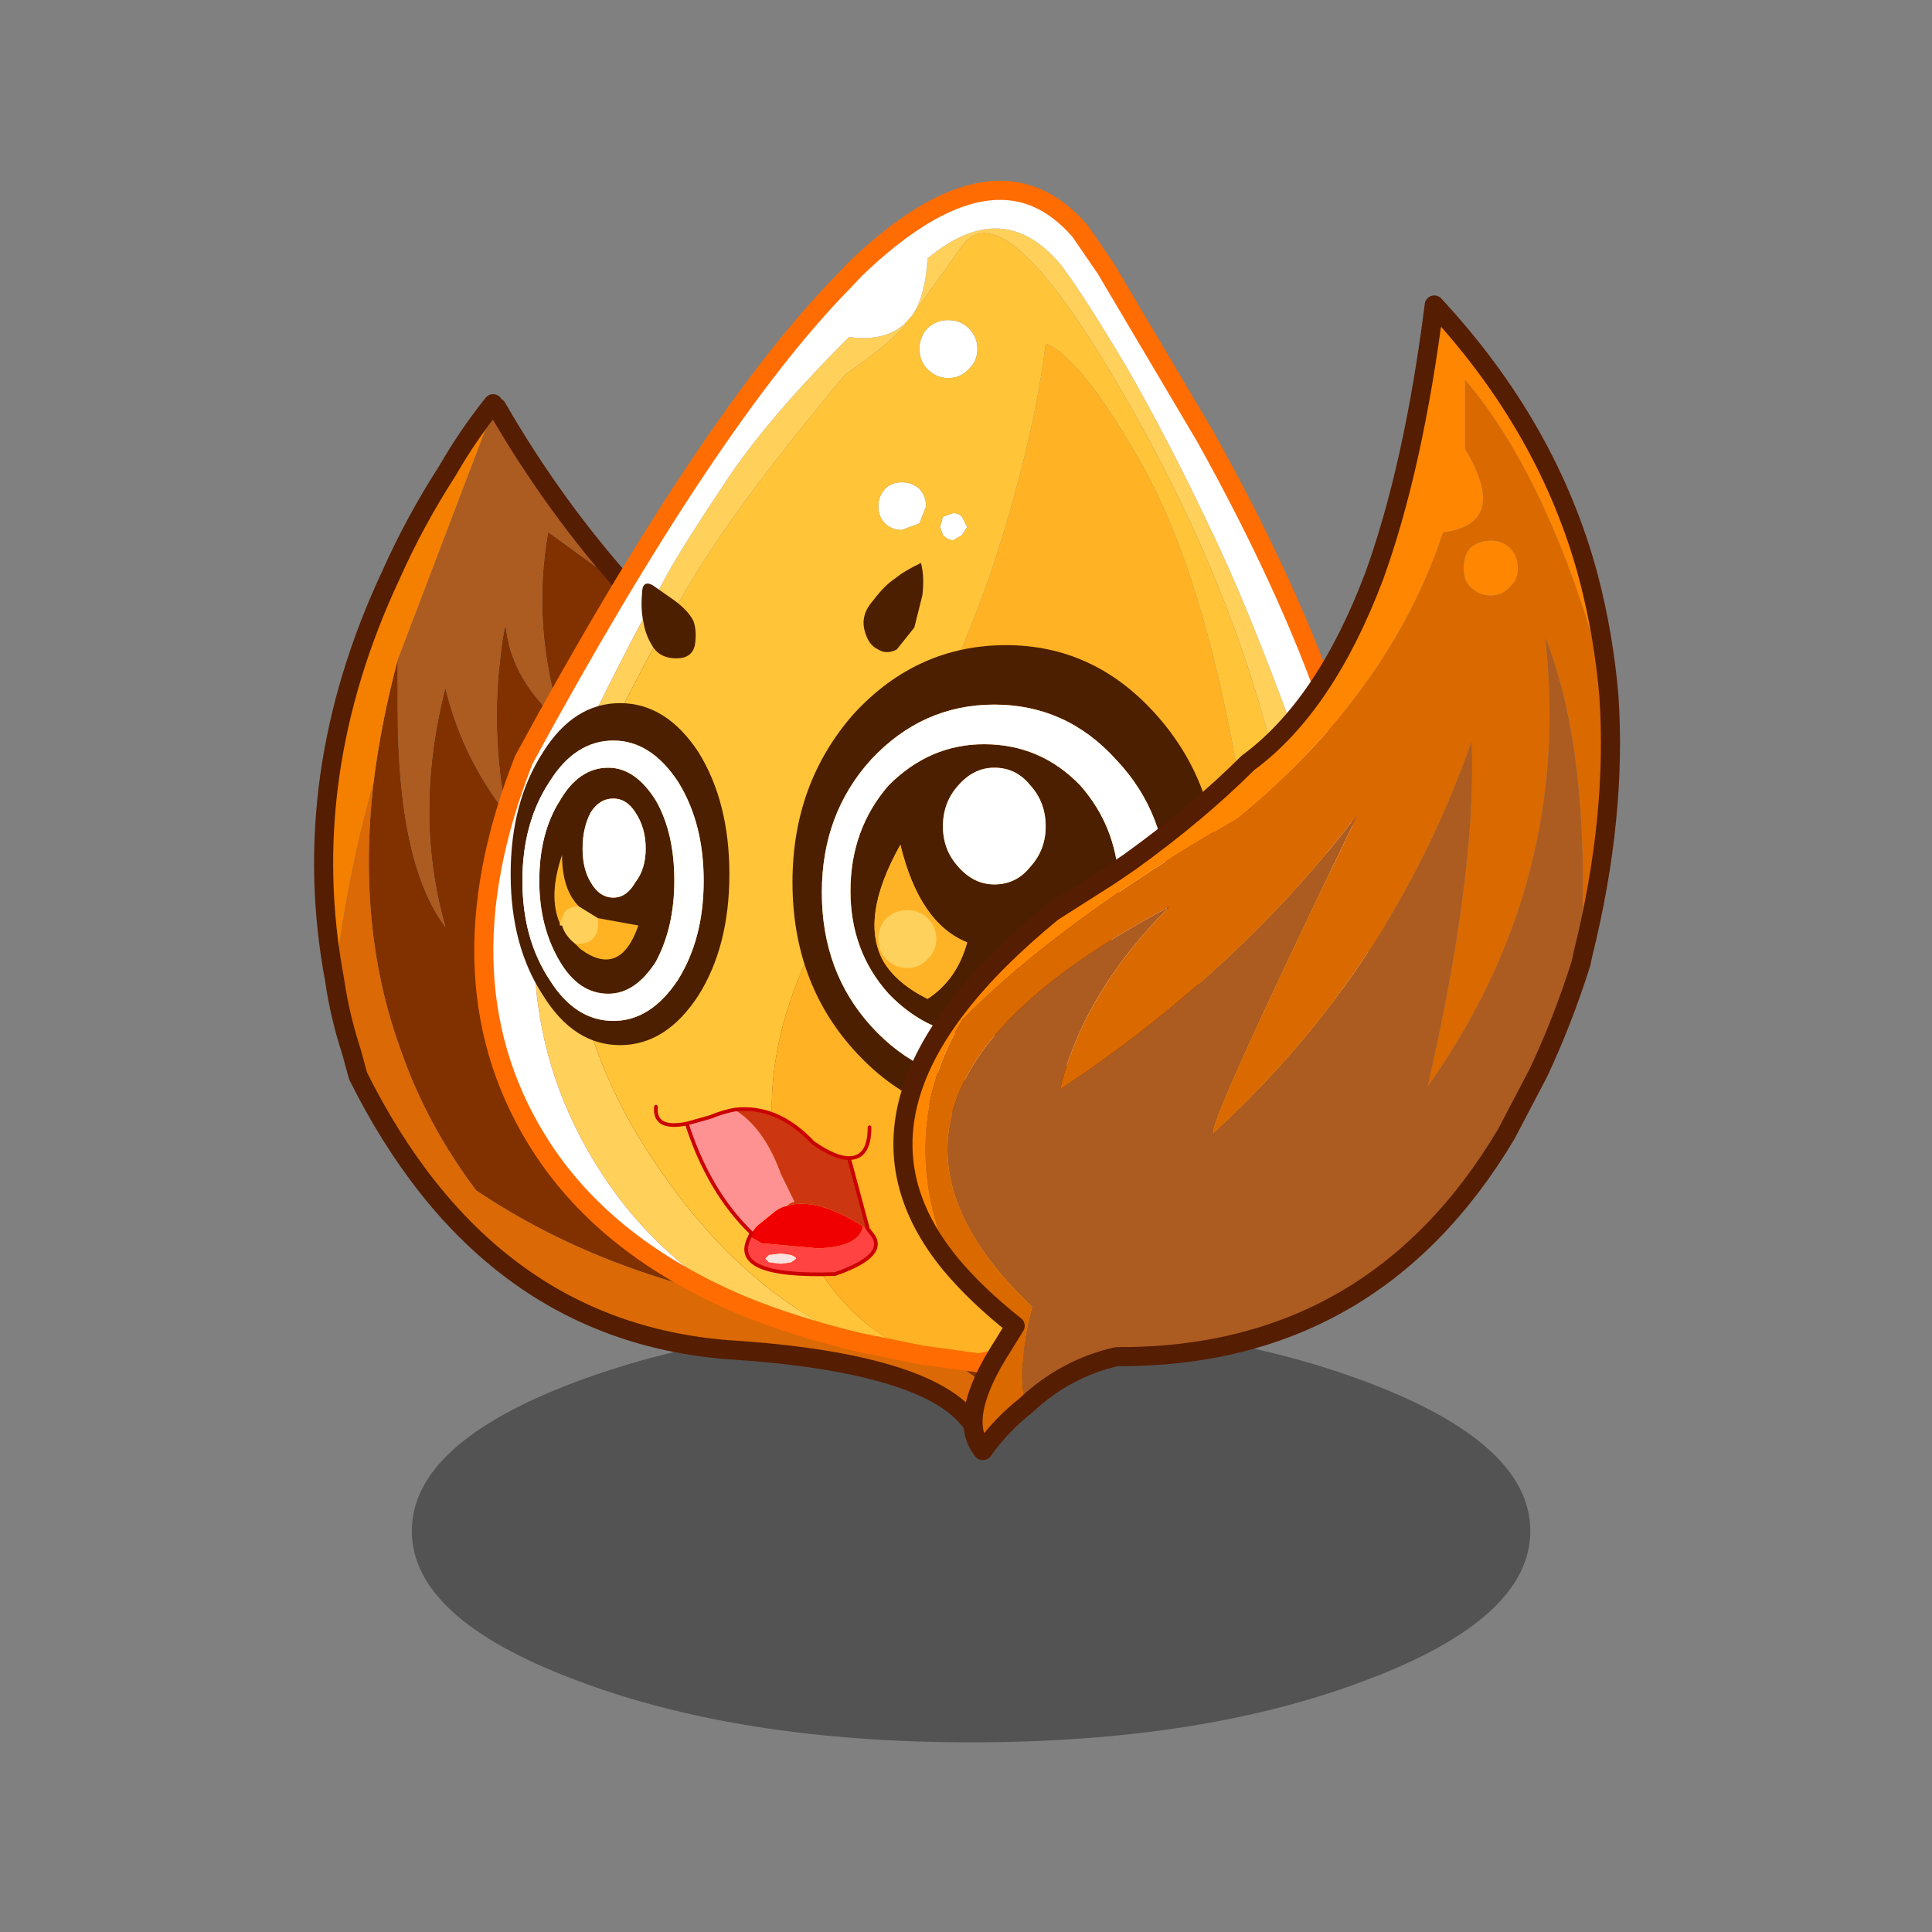 <svg xmlns:ffdec="https://www.free-decompiler.com/flash" xmlns:xlink="http://www.w3.org/1999/xlink" ffdec:objectType="frame" height="90" width="90" xmlns="http://www.w3.org/2000/svg"><rect width="100%" height="100%" fill="#808080" stroke="none"/><use ffdec:characterId="18" height="90" width="90" xlink:href="#a"/><defs><g id="a"><use ffdec:characterId="15" height="102.65" transform="matrix(.713 0 0 .713 7.337 8.431)" width="109.15" xlink:href="#b"/><use ffdec:characterId="17" height="57.95" transform="scale(1.38 1.553)" width="65.2" xlink:href="#c"/></g><g id="b" transform="translate(-7.35 -42.6)"><use ffdec:characterId="1" height="28.75" transform="translate(23.966 117.04) scale(.959)" width="76.2" xlink:href="#d"/><use ffdec:characterId="3" height="72.6" transform="translate(17.577 56.527) scale(.959)" width="57.3" xlink:href="#e"/><use ffdec:characterId="6" height="81.2" transform="translate(28.027 42.577) scale(.959)" width="62.2" xlink:href="#f"/><use ffdec:characterId="7" height="11.6" transform="translate(39.821 102.987) scale(.959)" width="15.2" xlink:href="#g"/><use ffdec:characterId="8" height="37.95" transform="translate(30.424 67.556) scale(.959)" width="48.2" xlink:href="#h"/><use ffdec:characterId="10" height="79.35" transform="translate(55.427 50.077) scale(.959)" width="49.5" xlink:href="#i"/></g><g id="j"><path d="M20.9 12.8q9.45 10.75 22.7 17.7 20.3 10.75 7.35 29.75l-4.65 7.8q-4.3-4.8-15.75-6.65-11.5-2-20.15-7.8-3.35-4.45-5.1-9.45-3.05-8.25-1.9-18.3.5-4.05 1.65-8.4v3.3q0 10.6 3.25 14.9-2.2-7.7 0-16.3 1.05 4.4 3.75 8.05l.35.45-.35-2.45q-.5-4.2 0-8.15.1-1.15.35-2.2.35 3.8 3.85 6.75-2.1-6.55-.95-13.05l5.6 4.05" fill="#813100" fill-rule="evenodd" transform="translate(.65 .65)"/><path d="M11.8.25q3.95 6.85 9.1 12.55l-5.6-4.05q-1.15 6.5.95 13.05-3.5-2.95-3.85-6.75-.25 1.05-.35 2.2-.5 3.95 0 8.15l.35 2.45-.35-.45q-2.7-3.65-3.75-8.05-2.2 8.6 0 16.3-3.25-4.3-3.25-14.9v-3.3L11.2 1.3l.6-1.05" fill="#ac5c21" fill-rule="evenodd" transform="translate(.65 .65)"/><path d="m11.55 0 .25.25-.6 1.05-6.15 16.15Q3.9 21.8 3.4 25.85 1.65 31.9.75 39.25q-2.6-13.85 3.85-27.6 1.6-3.6 3.85-7.1Q9.8 2.2 11.55 0" fill="#f58000" fill-rule="evenodd" transform="translate(.65 .65)"/><path d="m46.3 68.05-1.4 3.25q-.45-3.25-5.85-5-4.3-1.4-11.5-1.85Q11 63.15 2.35 45.8l-.45-1.65q-.8-2.45-1.15-4.9.9-7.35 2.65-13.4-1.15 10.05 1.9 18.3 1.75 5 5.1 9.45 8.65 5.8 20.15 7.8Q42 63.25 46.3 68.05" fill="#db6906" fill-rule="evenodd" transform="translate(.65 .65)"/><path d="M12.45.9q3.95 6.85 9.1 12.55Q31 24.2 44.25 31.15 64.55 41.9 51.6 60.9l-4.65 7.8-1.4 3.25q-.45-3.25-5.85-5-4.3-1.4-11.5-1.85Q11.65 63.8 3 46.45l-.45-1.65q-.8-2.45-1.15-4.9-2.6-13.85 3.85-27.6 1.6-3.6 3.85-7.1 1.35-2.35 3.1-4.55" fill="none" stroke="#551d02" stroke-linecap="round" stroke-linejoin="round" stroke-width="1.3"/></g><g id="l"><path d="M46 76.05q-5.15 2.35-12.25 3.85l-3.95-.55q-5.95-2.25-8.75-9.45-3.95-10.05 3.15-21.55 7.35-13.55 10.4-22.4 2.9-8.85 3.7-15.5 2.45.95 6.65 8.4Q49 26.2 51.35 39.5q1.65 9.05 1.4 16.85-.1 3.65-.6 7.15l-.9 4.3Q49.6 73.25 46 76.05" fill="#ffb224" fill-rule="evenodd" transform="translate(.65 .65)"/><path d="M17.55 75.95q-6.05-3.5-9.65-9.2Q.3 54.85 5.7 39.5q3.6-7.5 6.85-13.4 1.05-1.9 3.85-6.1 2.8-4.3 8.5-10 2.45.35 3.85-.95v.15q-1.5 1.6-4.1 3.35-4.3 5.15-7.1 9-2.8 3.85-4.75 7.45-2.1 3.6-5.5 10.6-4.2 14.45 4.8 27.25 5.7 8.3 13.5 11.65-4.4-1.05-8.05-2.55M29.2 8.55q.9-1.35 1.05-3.9 5.15-4.3 9.1.45Q41 7.3 43.9 12.2q2.8 4.9 5.45 10.5 2.7 5.5 6.1 14.9 3.25 9.35 2.8 18.75Q58 60 57.2 63.5q-.6 2.2-1.75 4.3-2.45 4.3-7.85 7.55 4.55-3.15 6.55-7.55l.95-2.9q.9-4.1 1.15-8.55Q56.5 48 53.2 36.2q-3.25-11.75-10.6-24Q35.15-.15 32.5 3.95l-3.3 4.6" fill="#ffd05a" fill-rule="evenodd" transform="translate(.65 .65)"/><path d="M17.55 75.95Q8.5 72.1 4.05 65.35q-7.35-11.2-1.3-26.55 12.6-23.2 21.7-32.5l.9-.95q9.6-9.2 15.3-2.55l1.75 2.55 6.75 11.4q5.8 10.4 8.75 19.1 3.6 10.95 2.9 20.5l-.95 5.75q-.7 3-2.55 5.7-3.25 4.4-9.55 7.55h-.15q5.4-3.25 7.85-7.55 1.15-2.1 1.75-4.3.8-3.5 1.05-7.15.45-9.4-2.8-18.75-3.4-9.4-6.1-14.9-2.65-5.6-5.45-10.5-2.9-4.9-4.55-7.1-3.95-4.75-9.1-.45-.15 2.55-1.05 3.9l-.45.5q-1.4 1.3-3.85.95-5.7 5.7-8.5 10-2.8 4.2-3.85 6.1Q9.3 32 5.7 39.5.3 54.85 7.9 66.75q3.6 5.7 9.65 9.2m16.1-65.15q0 .85-.6 1.4-.55.6-1.4.6-.8 0-1.4-.6-.55-.55-.55-1.4 0-.8.55-1.4.6-.55 1.4-.55.85 0 1.4.55.6.6.6 1.4M32 22q.35 0 .6.25l.35.7-.35.55-.6.35q-.35 0-.7-.35l-.2-.55.2-.7.7-.25m-2.3.7-1.2.45q-.7 0-1.15-.45-.45-.45-.45-1.15t.45-1.2q.45-.45 1.15-.45t1.2.45q.45.5.45 1.2l-.45 1.15" fill="#fff" fill-rule="evenodd" transform="translate(.65 .65)"/><path d="m28.75 9.05.45-.5 3.3-4.6q2.65-4.1 10.1 8.25 7.35 12.25 10.6 24 3.3 11.8 3.05 20.15Q56 60.8 55.1 64.9l-.95 2.9q-2 4.4-6.55 7.55l-.2.15-.15.1-1.25.45q3.6-2.8 5.25-8.25l.9-4.3q.5-3.5.6-7.15.25-7.8-1.4-16.85-2.35-13.3-6.4-20.65-4.2-7.45-6.65-8.4-.8 6.65-3.7 15.5-3.05 8.85-10.4 22.4-7.1 11.5-3.15 21.55 2.8 7.2 8.75 9.45l-4.2-.85q-7.8-3.35-13.5-11.65-9-12.8-4.8-27.25 3.4-7 5.5-10.6 1.95-3.6 4.75-7.45t7.1-9q2.6-1.75 4.1-3.35v-.15M32 22l-.7.25-.2.7.2.55q.35.35.7.35l.6-.35.35-.55-.35-.7Q32.35 22 32 22m1.65-11.2q0-.8-.6-1.4-.55-.55-1.4-.55-.8 0-1.4.55-.55.6-.55 1.4 0 .85.55 1.4.6.6 1.4.6.85 0 1.4-.6.6-.55.6-1.4M29.7 22.7l.45-1.15q0-.7-.45-1.2-.5-.45-1.2-.45t-1.15.45q-.45.5-.45 1.2t.45 1.15q.45.45 1.15.45l1.2-.45" fill="#ffc438" fill-rule="evenodd" transform="translate(.65 .65)"/><path d="M48.4 76q6.3-3.15 9.55-7.55 1.85-2.7 2.55-5.7l.95-5.75q.7-9.55-2.9-20.5-2.95-8.7-8.75-19.1L43.05 6 41.3 3.45Q35.6-3.2 26 6l-.9.95q-9.1 9.3-21.7 32.5Q-2.65 54.8 4.7 66q4.45 6.75 13.5 10.6 3.65 1.5 8.05 2.55l4.2.85 3.95.55q7.1-1.5 12.25-3.85l1.25-.45.15-.1h.1l.25-.15z" fill="none" stroke="#ff6c02" stroke-linecap="round" stroke-linejoin="round" stroke-width="1.3"/></g><g id="g"><path d="M20.7 69.2q2-.6 5.15 1.4-.25 1.4-3.05 1.5l-3.85-.35-.8-.45.1-.25.35-.45 1.05-.85q.5-.45 1.05-.55" fill="#f00001" fill-rule="evenodd" transform="translate(-11.65 -62.35)"/><path d="m25.85 70.6.35.35.2.1q1.3 1.5-2.45 2.8-7.3.25-5.8-2.55l.8.45 3.85.35q2.8-.1 3.05-1.5m-4.9 1.95-.7-.1-.8.1-.25.25.25.25.8.1.7-.1.35-.25q0-.1-.35-.25" fill="#ff4242" fill-rule="evenodd" transform="translate(-11.65 -62.35)"/><path d="M20.95 72.55q.35.15.35.25l-.35.25-.7.1-.8-.1-.25-.25.25-.25.8-.1.7.1" fill="#fbe1e0" fill-rule="evenodd" transform="translate(-11.65 -62.35)"/><path d="M17.1 62.65q2 1.2 3.15 4.35l.95 1.95q-.25 0-.5.25-.55.1-1.05.55l-1.05.85-.35.45q-2.9-2.8-4.4-7.45l1.6-.45q.85-.35 1.65-.5" fill="#fe9292" fill-rule="evenodd" transform="translate(-11.65 -62.35)"/><path d="M17.1 62.65q2.9-.35 5.35 2.25 1.5 1.05 2.45 1.05l1.3 4.85v.15l-.35-.35q-3.15-2-5.15-1.4.25-.25.5-.25L20.25 67q-1.15-3.15-3.15-4.35" fill="#cc3611" fill-rule="evenodd" transform="translate(-11.65 -62.35)"/><path d="M5.45.3q2.9-.35 5.35 2.25 1.5 1.05 2.45 1.05 1.4 0 1.4-2.1m-.1 6.95-1.3-4.85m1.5 5.1-.2-.25m.2.25q1.3 1.5-2.45 2.8-7.3.25-5.8-2.55l.1-.25Q3.7 5.9 2.2 1.25-.05 1.7.1.1m2.1 1.15L3.8.8Q4.65.45 5.45.3" fill="none" stroke="#cb0000" stroke-linecap="round" stroke-linejoin="round" stroke-width=".25"/></g><g id="h" fill-rule="evenodd"><path d="M45.75 35.65q4.3 4.75 4.3 11.5 0 6.8-4.3 11.45-4.2 4.75-10.15 4.75-6.05 0-10.35-4.75-4.2-4.65-4.2-11.45 0-6.75 4.2-11.5Q29.55 31 35.6 31q5.95 0 10.15 4.65M43.1 38.8q-3.4-3.75-8.3-3.75t-8.4 3.75q-3.35 3.7-3.35 9.05 0 5.4 3.35 9.1 3.5 3.85 8.4 3.85t8.3-3.85q3.5-3.7 3.5-9.1 0-5.35-3.5-9.05m-2.45 1.75q2.65 3 2.65 7.2 0 4.1-2.65 7-2.7 2.9-6.55 2.9-3.7 0-6.5-2.9-2.6-2.9-2.6-7 0-4.2 2.6-7.2 2.8-2.8 6.5-2.8 3.85 0 6.55 2.8m-3.4 0q-.95-1.2-2.45-1.2-1.4 0-2.45 1.2-1.05 1.15-1.05 2.8 0 1.6 1.05 2.75 1.05 1.2 2.45 1.2 1.5 0 2.45-1.2 1.05-1.15 1.05-2.75 0-1.65-1.05-2.8m-10 12q.9 1.5 3 2.55 2-1.3 2.7-3.85-3.25-1.3-4.55-6.65-2.8 5-1.15 7.95" fill="#4c1f00" transform="translate(-1.85 -25.4)"/><path d="M43.1 38.8q3.5 3.7 3.5 9.05 0 5.4-3.5 9.1-3.4 3.85-8.3 3.85t-8.4-3.85q-3.35-3.7-3.35-9.1 0-5.35 3.35-9.05 3.5-3.75 8.4-3.75t8.3 3.75m-2.45 1.75q-2.7-2.8-6.55-2.8-3.7 0-6.5 2.8-2.6 3-2.6 7.2 0 4.1 2.6 7 2.8 2.9 6.5 2.9 3.85 0 6.55-2.9 2.65-2.9 2.65-7 0-4.2-2.65-7.2m-3.4 0q1.05 1.15 1.05 2.8 0 1.6-1.05 2.75-.95 1.2-2.45 1.2-1.4 0-2.45-1.2-1.05-1.15-1.05-2.75 0-1.65 1.05-2.8 1.05-1.2 2.45-1.2 1.5 0 2.45 1.2" fill="#fff" transform="translate(-1.85 -25.4)"/><path d="M30.25 49.6q-.55-.55-1.4-.55-.8 0-1.4.55-.55.6-.55 1.4 0 .85.55 1.4.6.6 1.4.6.85 0 1.4-.6.6-.55.6-1.4 0-.8-.6-1.4m-3 2.95Q25.6 49.6 28.4 44.6q1.3 5.35 4.55 6.65-.7 2.55-2.7 3.85-2.1-1.05-3-2.55" fill="#feb326" transform="translate(-1.85 -25.4)"/><path d="M30.25 49.6q.6.6.6 1.4 0 .85-.6 1.4-.55.6-1.4.6-.8 0-1.4-.6-.55-.55-.55-1.4 0-.8.55-1.4.6-.55 1.4-.55.85 0 1.4.55" fill="#fed15c" transform="translate(-1.85 -25.4)"/><path d="M7.8 49.6v.5q0 .55-.35.9t-.95.35h-.25q-.7-.55-.9-1.25l-.15-.15.35-.8q.35-.35.95-.35l1.3.8" fill="#ffd15a" transform="translate(-1.85 -25.4)"/><path d="m7.8 49.6 2.75.5Q9.3 53.7 6.6 51.7l-.35-.35h.25q.6 0 .95-.35t.35-.9v-.5m-2.6.35q-.8-1.85.15-4.65 0 2.35 1.15 3.5-.6 0-.95.35l-.35.8" fill="#ffb322" transform="translate(-1.85 -25.4)"/><path d="M9.3 34.95q3.15 0 5.35 3.35 2.1 3.4 2.1 8.3t-2.1 8.25q-2.2 3.4-5.35 3.4-3.15 0-5.25-3.4-2.2-3.35-2.2-8.25t2.2-8.3q2.1-3.35 5.25-3.35m1.75 9.9q0-1.4-.7-2.45-.6-.95-1.5-.95-.95 0-1.55.95-.55 1.05-.55 2.45 0 1.4.55 2.3.6 1.05 1.55 1.05.9 0 1.5-1.05.7-.9.7-2.3m-2.2-7.35q-2.6 0-4.35 2.8-1.85 2.8-1.85 6.75T4.5 53.8q1.75 2.8 4.35 2.8 2.55 0 4.4-2.8Q15 51 15 47.05t-1.75-6.75q-1.85-2.8-4.4-2.8M13 47.05q0 3.15-1.25 5.5-1.4 2.2-3.25 2.2-2 0-3.3-2.2-1.4-2.35-1.4-5.5 0-3.25 1.4-5.45 1.3-2.25 3.3-2.25 1.85 0 3.25 2.25Q13 43.8 13 47.05m-6.75 4.3.35.35q2.7 2 3.95-1.6l-2.75-.5-1.3-.8q-1.15-1.15-1.15-3.5-.95 2.8-.15 4.65v.15h.15q.2.7.9 1.25" fill="#4c1f00" transform="translate(-1.85 -25.4)"/><path d="M8.85 37.5q2.55 0 4.4 2.8Q15 43.1 15 47.05t-1.75 6.75q-1.85 2.8-4.4 2.8-2.6 0-4.35-2.8-1.85-2.8-1.85-6.75T4.5 40.3q1.75-2.8 4.35-2.8m2.2 7.35q0 1.4-.7 2.3-.6 1.05-1.5 1.05-.95 0-1.55-1.05-.55-.9-.55-2.3t.55-2.45q.6-.95 1.55-.95.9 0 1.5.95.7 1.05.7 2.45m1.95 2.2q0-3.25-1.25-5.45-1.4-2.25-3.25-2.25-2 0-3.3 2.25-1.4 2.2-1.4 5.45 0 3.15 1.4 5.5 1.3 2.2 3.3 2.2 1.85 0 3.25-2.2Q13 50.2 13 47.05" fill="#fff" transform="translate(-1.85 -25.4)"/><path d="m11.5 26.9 1.5 1.05q.95.7 1.3 1.4.25.7.1 1.65-.2.9-1.25.9t-1.55-.7q-.55-.8-.7-1.75-.2-.9-.1-1.95 0-.95.7-.6m16.55-.45q.6-.5 1.75-1.05.25.9.1 2.2l-.55 2.2-1.2 1.5q-.7.35-1.25 0-.7-.3-.95-1.35t.6-2q.8-1.05 1.5-1.5" fill="#4c1f00" transform="translate(-1.85 -25.4)"/></g><g id="m"><path d="M8.35 75q-.6-2.75.45-6.75Q-6.3 53.95 18.15 41q-5.85 5.85-7.45 12.45 12.1-8 20.35-18.85-10.1 20.85-9.9 21.8 12.15-11.1 17.6-26.7.35 8.95-3 23.55 9.9-14 8-30.65 3.15 7.9 2.45 21.55v.7q-1.25 3.95-2.9 7.45l-2.2 4.2Q32 71.75 14.55 71.65q-3.5.8-6.2 3.35" fill="#ac5c21" fill-rule="evenodd" transform="translate(.65 .65)"/><path d="M41.9 17.95q0-.85-.55-1.4-.5-.5-1.3-.5t-1.4.5q-.45.55-.45 1.4 0 .8.45 1.25.6.6 1.4.6.8 0 1.3-.6.55-.45.55-1.25M3.25 65.35q-3.85-8.85.8-16.65 6.65-6.75 18.75-13.75 10.35-8.5 14-19.45 4.55-.6 1.5-5.7V5.1q6.05 7.1 9.8 21.55.55 8.2-1.75 17.5h-.15q.7-13.65-2.45-21.55 1.9 16.65-8 30.65 3.35-14.6 3-23.55-5.45 15.6-17.6 26.7-.2-.95 9.9-21.8Q22.8 45.45 10.7 53.45q1.6-6.6 7.45-12.45Q-6.3 53.95 8.8 68.25q-1.05 4-.45 6.75-1.65 1.3-2.9 3.05-1.85-2.2 1.4-7.2l.8-1.3q-2.65-2.1-4.4-4.2" fill="#da6900" fill-rule="evenodd" transform="translate(.65 .65)"/><path d="M41.9 17.95q0 .8-.55 1.25-.5.6-1.3.6t-1.4-.6q-.45-.45-.45-1.25 0-.85.45-1.4.6-.5 1.4-.5.8 0 1.3.5.55.55.55 1.4m6.2 8.7Q44.35 12.2 38.3 5.1v4.7q3.05 5.1-1.5 5.7-3.65 10.95-14 19.45-12.1 7-18.75 13.75-4.65 7.8-.8 16.65-9-10.95 6.95-24l3.85-2.45 1.4-.95q4.65-3.35 8.05-6.75 5.25-3.85 8.6-12.7 2.7-7.45 4.1-18.5Q44 8.4 46.7 18.5q1.05 4 1.4 8.15" fill="#ff8600" fill-rule="evenodd" transform="translate(.65 .65)"/><path d="M48.75 27.3q-.35-4.15-1.4-8.15-2.7-10.1-10.5-18.5-1.4 11.05-4.1 18.5-3.35 8.85-8.6 12.7-3.4 3.4-8.05 6.75l-1.4.95L10.85 42Q-5.1 55.05 3.9 66q1.75 2.1 4.4 4.2l-.8 1.3q-3.25 5-1.4 7.2 1.25-1.75 2.9-3.05 2.7-2.55 6.2-3.35 17.45.1 26.55-15.15l2.2-4.2q1.65-3.5 2.9-7.45l.15-.7q2.3-9.3 1.75-17.5z" fill="none" stroke="#551d02" stroke-linecap="round" stroke-linejoin="round" stroke-width="1.3"/></g><use ffdec:characterId="2" height="72.6" width="57.3" xlink:href="#j" id="e"/><use ffdec:characterId="5" height="81.2" width="62.2" xlink:href="#k" id="f"/><use ffdec:characterId="4" height="81.2" width="62.2" xlink:href="#l" id="k"/><use ffdec:characterId="9" height="79.35" width="49.5" xlink:href="#m" id="i"/><use ffdec:characterId="16" height="57.95" width="65.2" xlink:href="#n" id="c"/><path d="M26.95 10.15Q15.8 14.4 0 14.4q-15.75 0-26.95-4.25Q-38.1 5.95-38.1 0t11.15-10.15q11.2-4.2 26.95-4.2 15.8 0 26.95 4.2Q38.1-5.95 38.1 0T26.95 10.15" fill-opacity=".353" fill-rule="evenodd" transform="translate(38.1 14.35)" id="d"/><path d="M65.2 57.95H0V0h65.2v57.95" fill="#ffd93e" fill-opacity="0" fill-rule="evenodd" id="n"/></defs></svg>